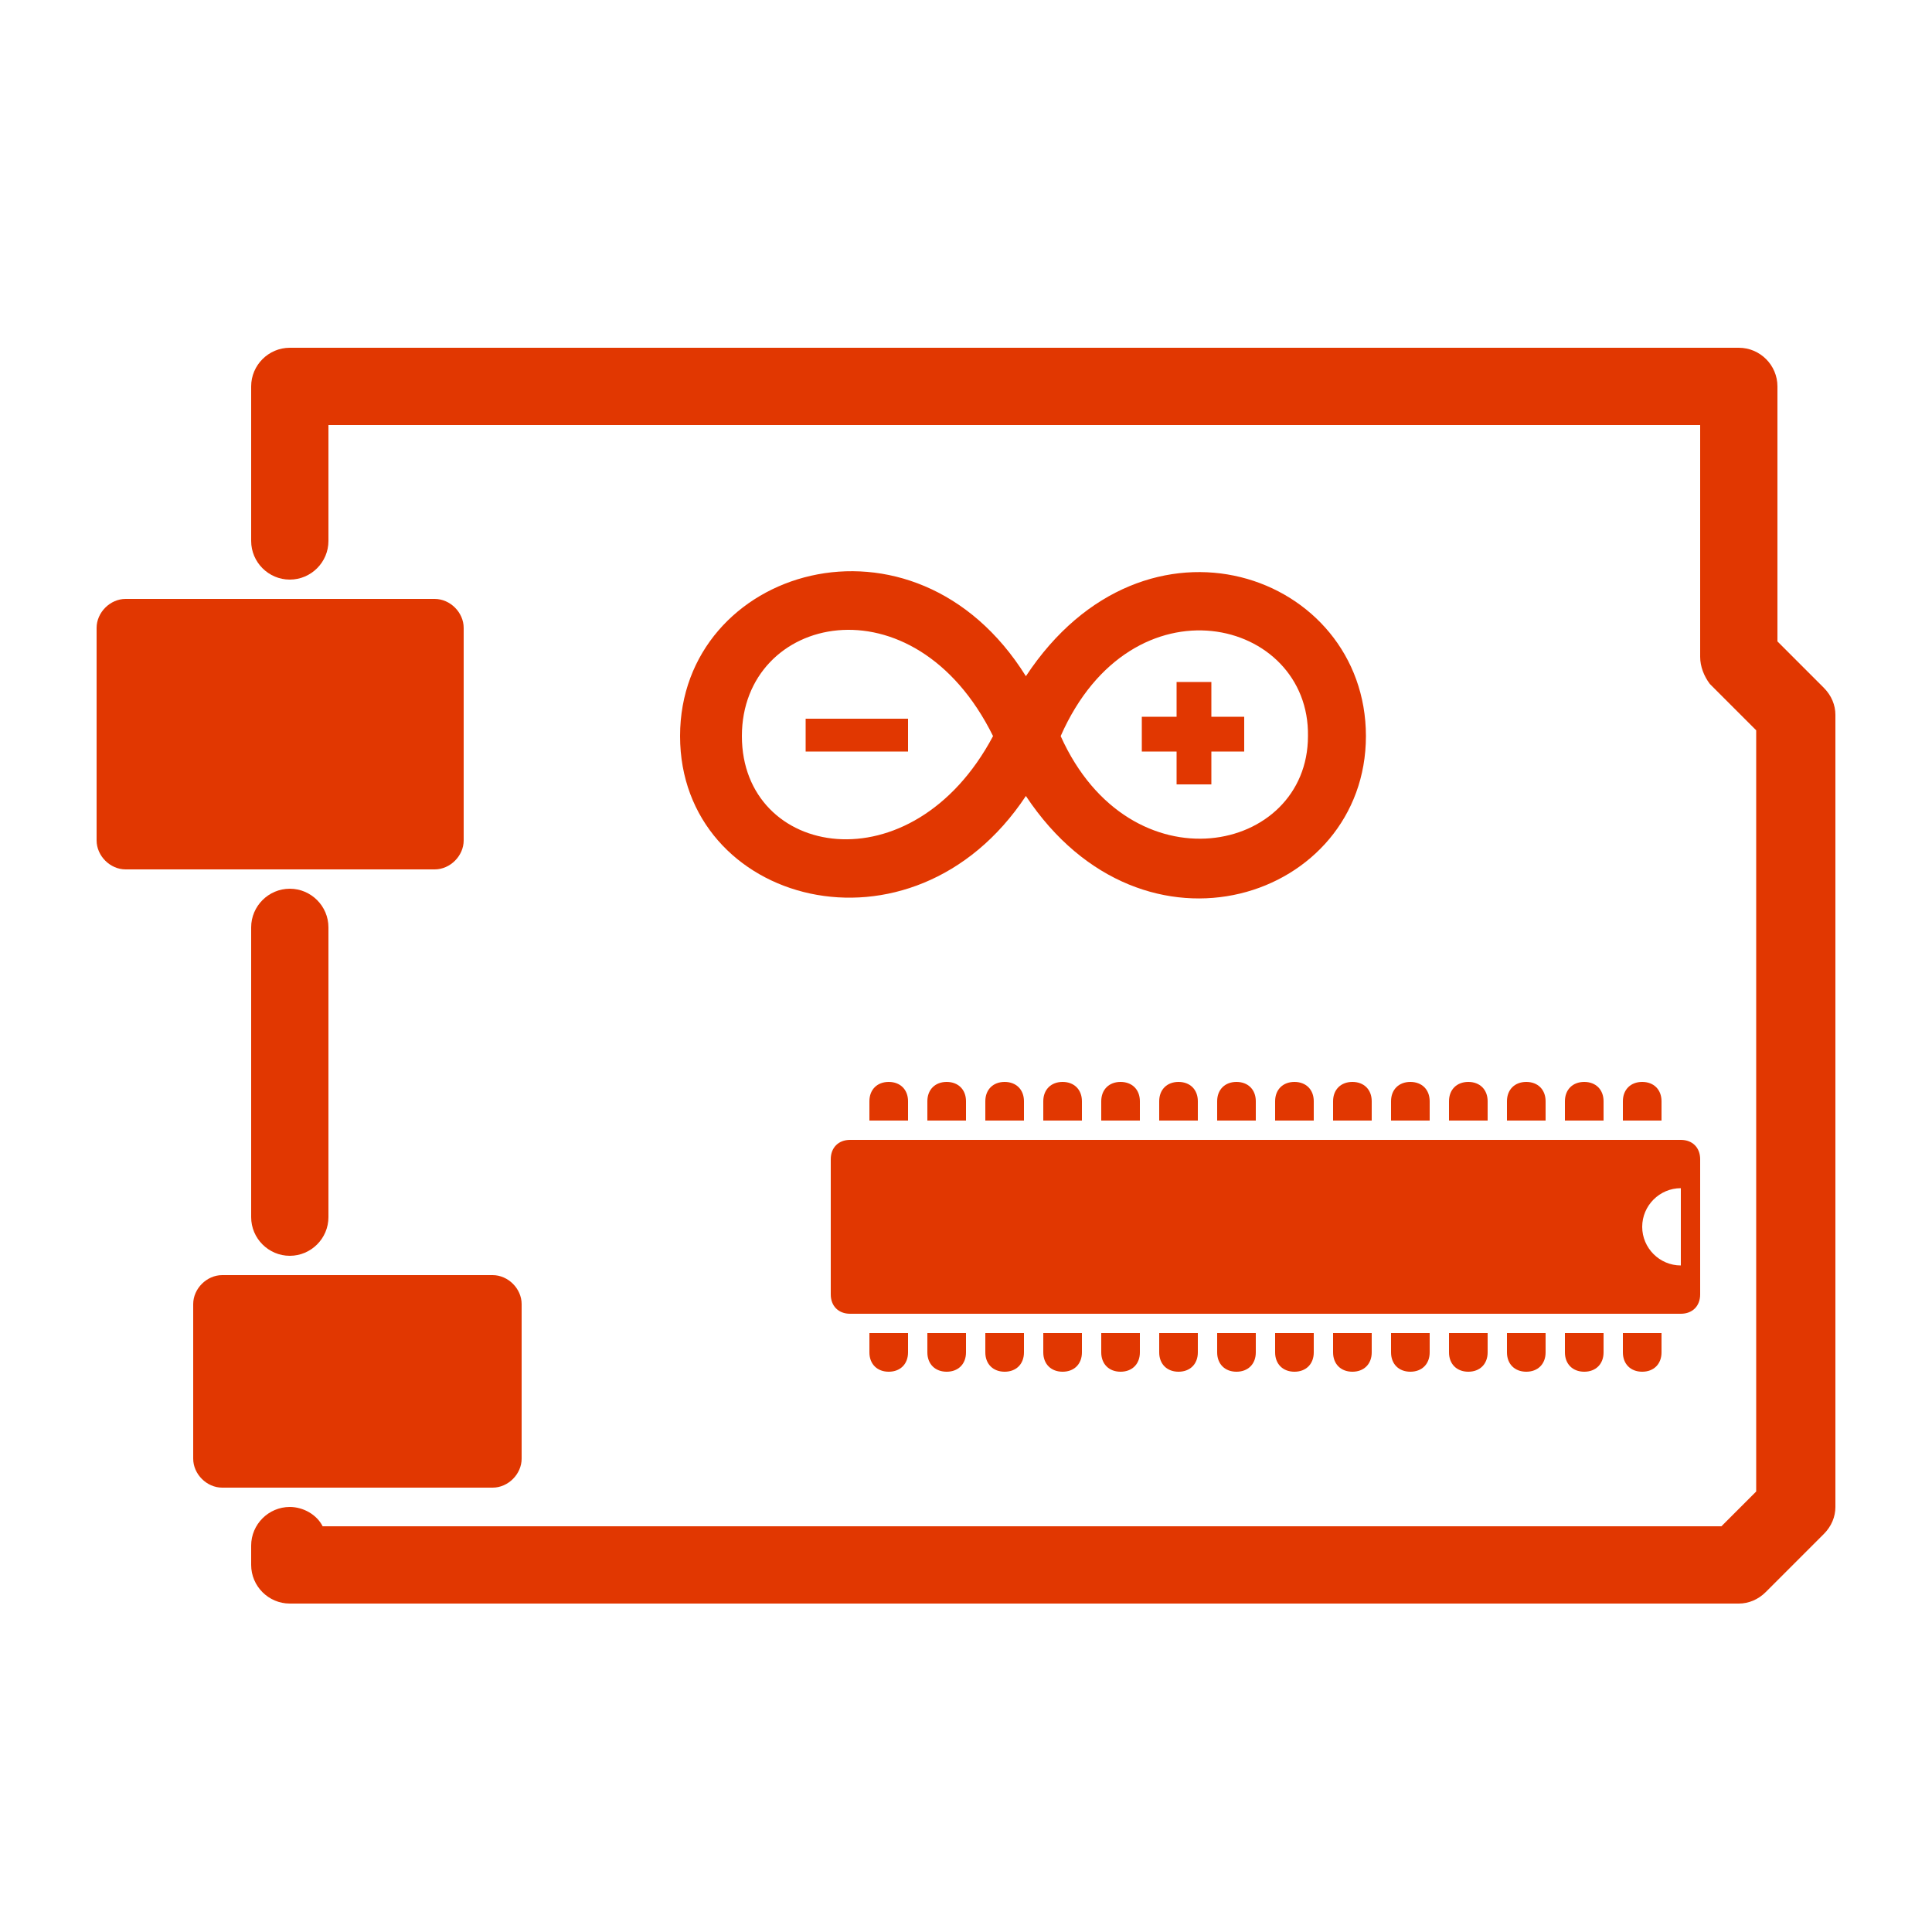 <svg height='100px' width='100px'  fill="#e13701" xmlns="http://www.w3.org/2000/svg" xmlns:xlink="http://www.w3.org/1999/xlink" version="1.1" x="0px" y="0px" viewBox="0 0 100 100" enable-background="new 0 0 100 100" xml:space="preserve"><g><path d="M90,83H15c-1.1,0-2-0.9-2-2v-1c0-1.1,0.9-2,2-2c0.7,0,1.4,0.4,1.7,1h72.4l1.8-1.8V37.8l-2.4-2.4C88.2,35,88,34.5,88,34V22   H17v6c0,1.1-0.9,2-2,2s-2-0.9-2-2v-8c0-1.1,0.9-2,2-2h75c1.1,0,2,0.9,2,2v13.2l2.4,2.4C94.8,36,95,36.5,95,37v41   c0,0.5-0.2,1-0.6,1.4l-3,3C91,82.8,90.5,83,90,83z"></path></g><g><path d="M15,65c-1.1,0-2-0.9-2-2V48c0-1.1,0.9-2,2-2s2,0.9,2,2v15C17,64.1,16.1,65,15,65z"></path></g><path d="M22.5,45h-16C5.7,45,5,44.3,5,43.5v-11C5,31.7,5.7,31,6.5,31h16c0.8,0,1.5,0.7,1.5,1.5v11C24,44.3,23.3,45,22.5,45z"></path><path d="M25.5,77h-14c-0.8,0-1.5-0.7-1.5-1.5v-8c0-0.8,0.7-1.5,1.5-1.5h14c0.8,0,1.5,0.7,1.5,1.5v8C27,76.3,26.3,77,25.5,77z"></path><path d="M49,56c-0.6,0-1,0.4-1,1v1h2v-1C50,56.4,49.6,56,49,56z"></path><path d="M46,56c-0.6,0-1,0.4-1,1v1h2v-1C47,56.4,46.6,56,46,56z"></path><path d="M52,56c-0.6,0-1,0.4-1,1v1h2v-1C53,56.4,52.6,56,52,56z"></path><path d="M55,56c-0.6,0-1,0.4-1,1v1h2v-1C56,56.4,55.6,56,55,56z"></path><path d="M58,56c-0.6,0-1,0.4-1,1v1h2v-1C59,56.4,58.6,56,58,56z"></path><path d="M61,56c-0.6,0-1,0.4-1,1v1h2v-1C62,56.4,61.6,56,61,56z"></path><path d="M64,56c-0.6,0-1,0.4-1,1v1h2v-1C65,56.4,64.6,56,64,56z"></path><path d="M67,56c-0.6,0-1,0.4-1,1v1h2v-1C68,56.4,67.6,56,67,56z"></path><path d="M70,56c-0.6,0-1,0.4-1,1v1h2v-1C71,56.4,70.6,56,70,56z"></path><path d="M73,56c-0.6,0-1,0.4-1,1v1h2v-1C74,56.4,73.6,56,73,56z"></path><path d="M76,56c-0.6,0-1,0.4-1,1v1h2v-1C77,56.4,76.6,56,76,56z"></path><path d="M79,56c-0.6,0-1,0.4-1,1v1h2v-1C80,56.4,79.6,56,79,56z"></path><path d="M82,56c-0.6,0-1,0.4-1,1v1h2v-1C83,56.4,82.6,56,82,56z"></path><path d="M85,56c-0.6,0-1,0.4-1,1v1h2v-1C86,56.4,85.6,56,85,56z"></path><path d="M82,71c0.6,0,1-0.4,1-1v-1h-2v1C81,70.6,81.4,71,82,71z"></path><path d="M85,71c0.6,0,1-0.4,1-1v-1h-2v1C84,70.6,84.4,71,85,71z"></path><path d="M79,71c0.6,0,1-0.4,1-1v-1h-2v1C78,70.6,78.4,71,79,71z"></path><path d="M76,71c0.6,0,1-0.4,1-1v-1h-2v1C75,70.6,75.4,71,76,71z"></path><path d="M73,71c0.6,0,1-0.4,1-1v-1h-2v1C72,70.6,72.4,71,73,71z"></path><path d="M70,71c0.6,0,1-0.4,1-1v-1h-2v1C69,70.6,69.4,71,70,71z"></path><path d="M67,71c0.6,0,1-0.4,1-1v-1h-2v1C66,70.6,66.4,71,67,71z"></path><path d="M64,71c0.6,0,1-0.4,1-1v-1h-2v1C63,70.6,63.4,71,64,71z"></path><path d="M61,71c0.6,0,1-0.4,1-1v-1h-2v1C60,70.6,60.4,71,61,71z"></path><path d="M58,71c0.6,0,1-0.4,1-1v-1h-2v1C57,70.6,57.4,71,58,71z"></path><path d="M55,71c0.6,0,1-0.4,1-1v-1h-2v1C54,70.6,54.4,71,55,71z"></path><path d="M52,71c0.6,0,1-0.4,1-1v-1h-2v1C51,70.6,51.4,71,52,71z"></path><path d="M49,71c0.6,0,1-0.4,1-1v-1h-2v1C48,70.6,48.4,71,49,71z"></path><path d="M46,71c0.6,0,1-0.4,1-1v-1h-2v1C45,70.6,45.4,71,46,71z"></path><path d="M87,59H44c-0.6,0-1,0.4-1,1v7c0,0.6,0.4,1,1,1h43c0.6,0,1-0.4,1-1v-7C88,59.4,87.6,59,87,59z M87,65.5c-1.1,0-2-0.9-2-2  c0-1.1,0.9-2,2-2V65.5z"></path><path fill-rule="evenodd" clip-rule="evenodd" d="M35.2,38.1c0,8.7,12,12,17.9,3.1c6.1,9.2,17.6,5.3,17.6-3.1S59.3,25.6,53.1,35  C47.3,25.7,35.2,29.4,35.2,38.1L35.2,38.1z M38.4,38.1c0-6.3,8.9-8.3,13,0C47.2,46,38.4,44.4,38.4,38.1L38.4,38.1z M54.9,38.1  c3.7-8.4,12.9-6.1,12.8,0C67.7,44.2,58.5,46.1,54.9,38.1z"></path><rect x="41.7" y="37.2" fill-rule="evenodd" clip-rule="evenodd" width="5.3" height="1.7"></rect><polygon fill-rule="evenodd" clip-rule="evenodd" points="60.9,38.9 59.1,38.9 59.1,37.1 60.9,37.1 60.9,35.3 62.7,35.3 62.7,37.1   64.4,37.1 64.4,38.9 62.7,38.9 62.7,40.6 60.9,40.6 "></polygon></svg>